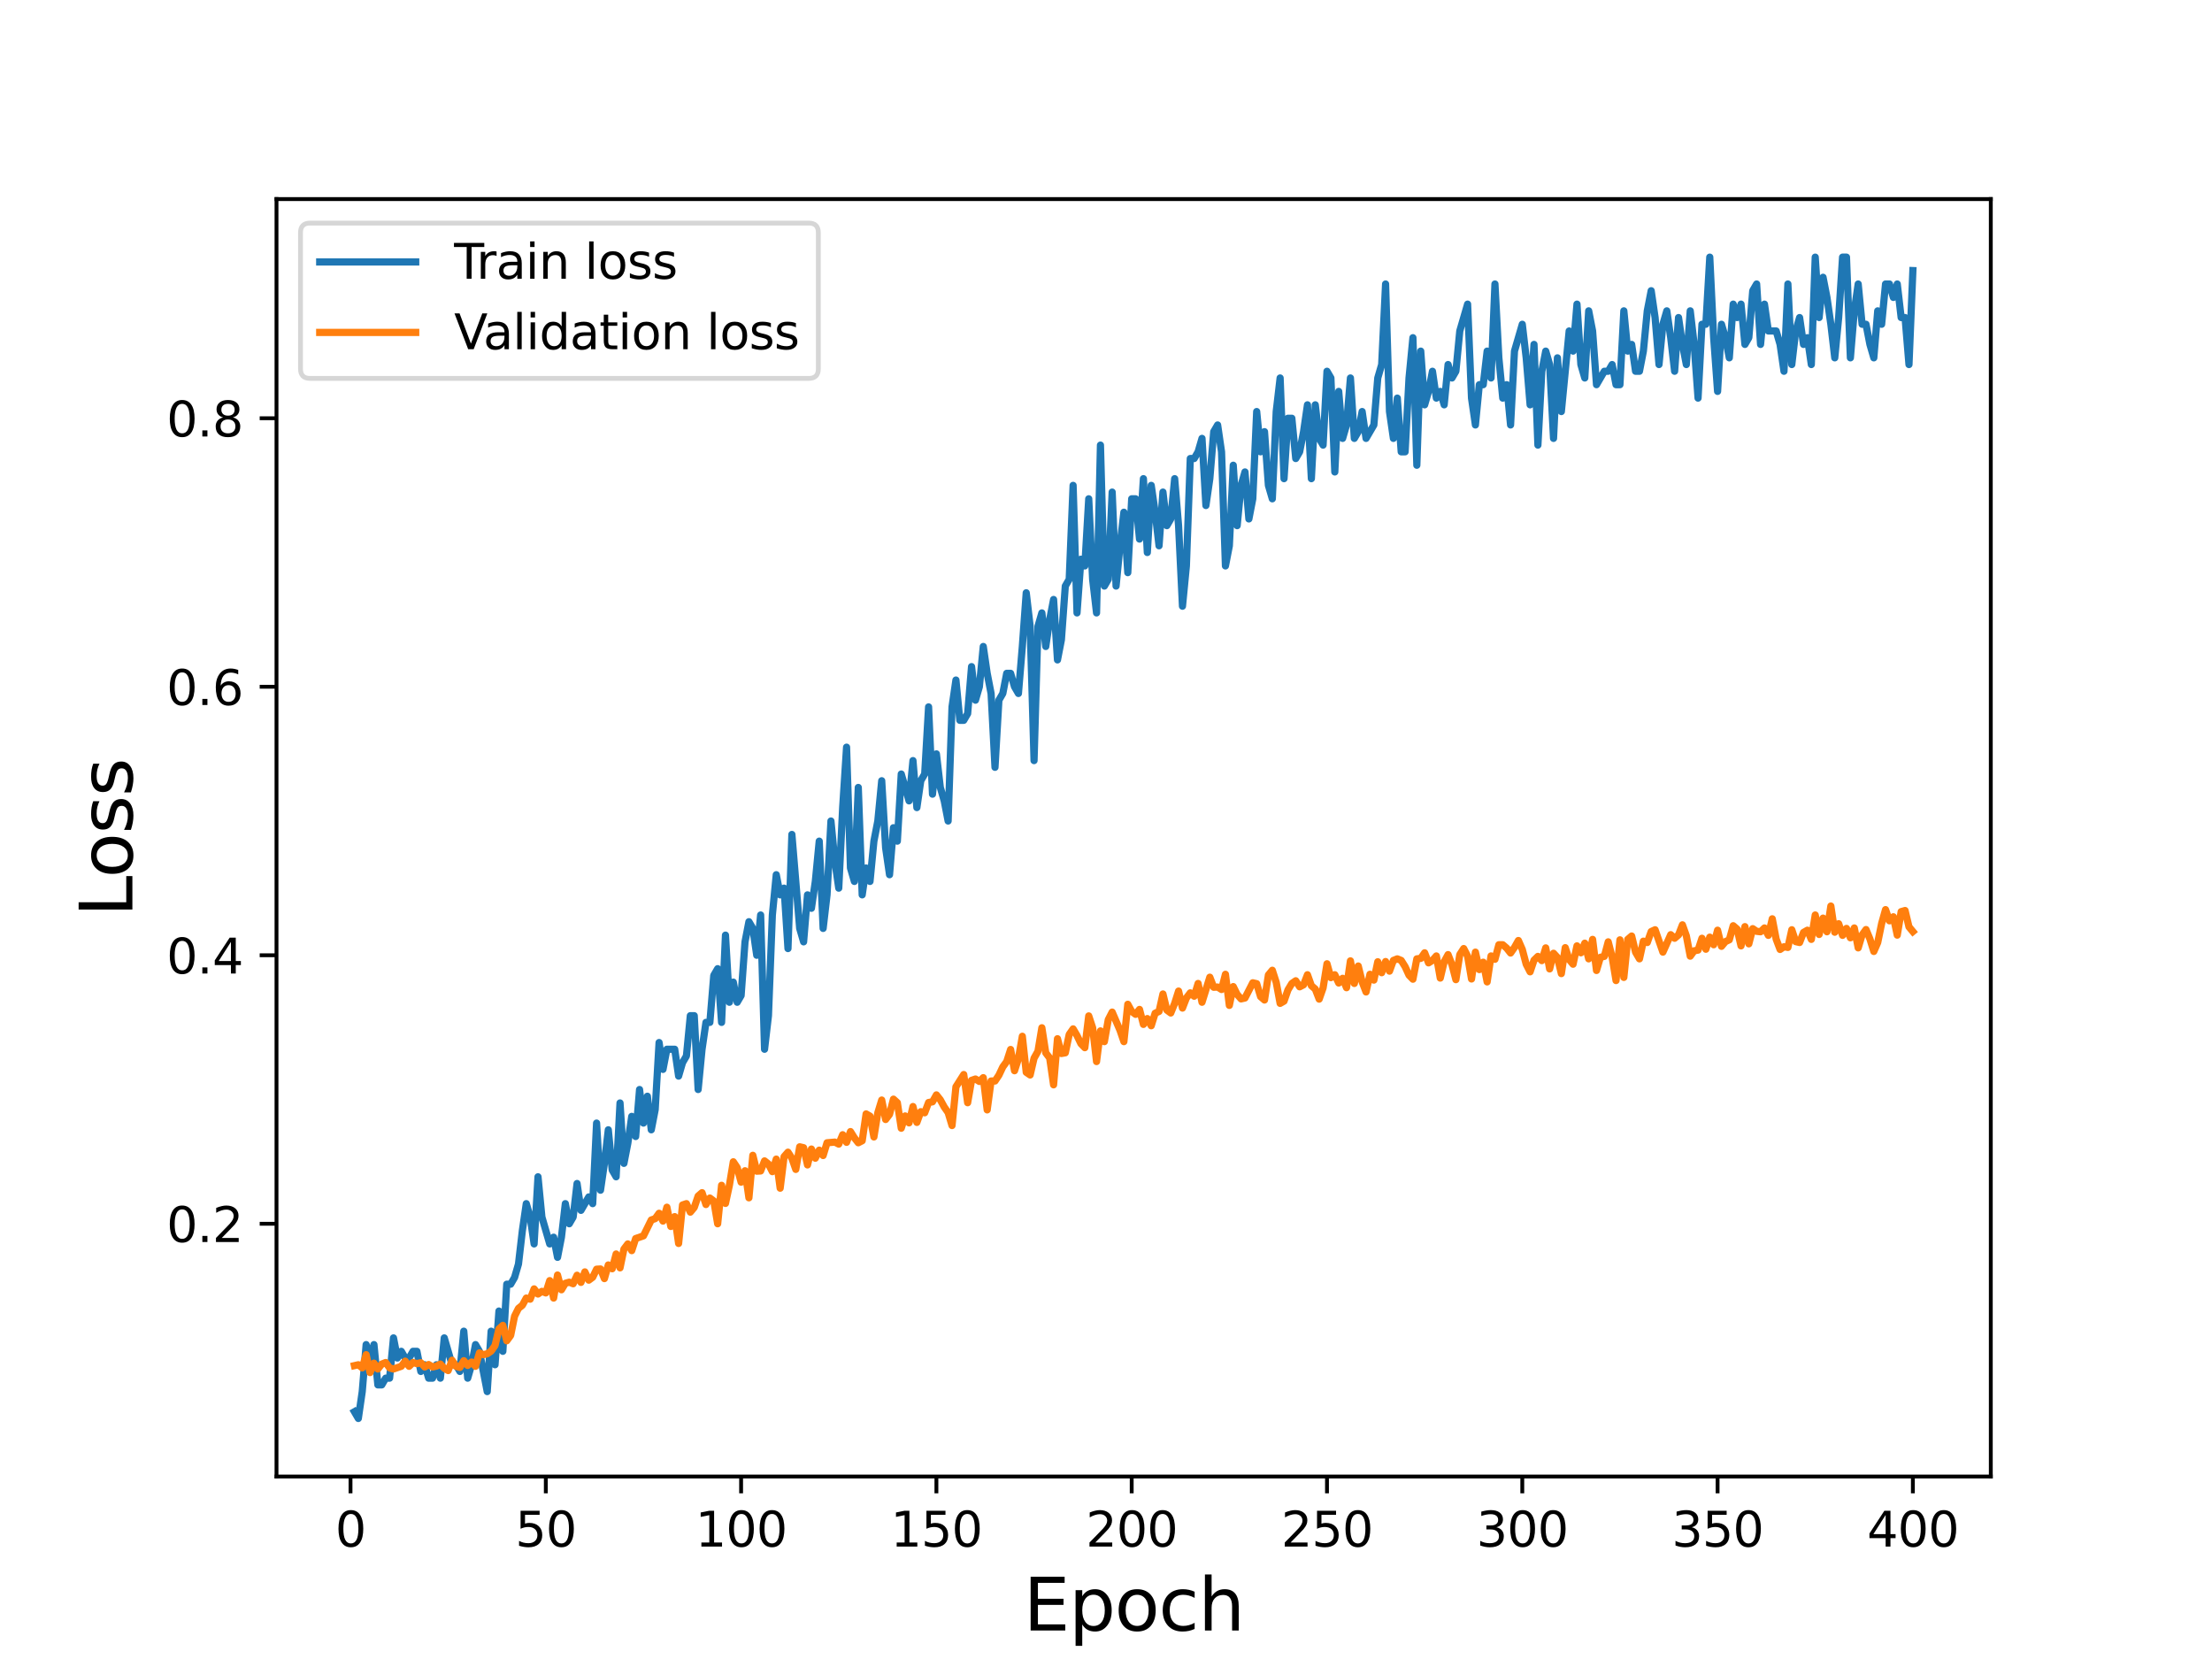 <?xml version="1.0" encoding="utf-8" standalone="no"?>
<!DOCTYPE svg PUBLIC "-//W3C//DTD SVG 1.1//EN"
  "http://www.w3.org/Graphics/SVG/1.1/DTD/svg11.dtd">
<svg height="345.6pt" version="1.1" viewBox="0 0 460.8 345.6" width="460.8pt" xmlns="http://www.w3.org/2000/svg" xmlns:xlink="http://www.w3.org/1999/xlink">
 <defs>
  <style type="text/css">*{stroke-linecap:butt;stroke-linejoin:round;}</style>
 </defs>
 <g id="figure_1">
  <g id="patch_1">
   <path d="M 0 345.6 
L 460.8 345.6 
L 460.8 0 
L 0 0 
z
" style="fill:#ffffff;"/>
  </g>
  <g id="axes_1">
   <g id="patch_2">
    <path d="M 57.6 307.584 
L 414.72 307.584 
L 414.72 41.472 
L 57.6 41.472 
z
" style="fill:#ffffff;"/>
   </g>
   <g id="matplotlib.axis_1">
    <g id="xtick_1">
     <g id="line2d_1">
      <defs>
       <path d="M 0 0 
L 0 3.5 
" id="md32e6b784d" style="stroke:#000000;stroke-width:0.8;"/>
      </defs>
      <g>
       <use style="stroke:#000000;stroke-width:0.8;" x="73.019" xlink:href="#md32e6b784d" y="307.584"/>
      </g>
     </g>
     <g id="text_1">
      <!-- 0 -->
      <g transform="translate(69.838 322.182)scale(0.1 -0.1)">
       <defs>
        <path d="M 2034 4250 
Q 1547 4250 1301 3770 
Q 1056 3291 1056 2328 
Q 1056 1369 1301 889 
Q 1547 409 2034 409 
Q 2525 409 2770 889 
Q 3016 1369 3016 2328 
Q 3016 3291 2770 3770 
Q 2525 4250 2034 4250 
z
M 2034 4750 
Q 2819 4750 3233 4129 
Q 3647 3509 3647 2328 
Q 3647 1150 3233 529 
Q 2819 -91 2034 -91 
Q 1250 -91 836 529 
Q 422 1150 422 2328 
Q 422 3509 836 4129 
Q 1250 4750 2034 4750 
z
" id="DejaVuSans-30" transform="scale(0.016)"/>
       </defs>
       <use xlink:href="#DejaVuSans-30"/>
      </g>
     </g>
    </g>
    <g id="xtick_2">
     <g id="line2d_2">
      <g>
       <use style="stroke:#000000;stroke-width:0.8;" x="113.703" xlink:href="#md32e6b784d" y="307.584"/>
      </g>
     </g>
     <g id="text_2">
      <!-- 50 -->
      <g transform="translate(107.34 322.182)scale(0.1 -0.1)">
       <defs>
        <path d="M 691 4666 
L 3169 4666 
L 3169 4134 
L 1269 4134 
L 1269 2991 
Q 1406 3038 1543 3061 
Q 1681 3084 1819 3084 
Q 2600 3084 3056 2656 
Q 3513 2228 3513 1497 
Q 3513 744 3044 326 
Q 2575 -91 1722 -91 
Q 1428 -91 1123 -41 
Q 819 9 494 109 
L 494 744 
Q 775 591 1075 516 
Q 1375 441 1709 441 
Q 2250 441 2565 725 
Q 2881 1009 2881 1497 
Q 2881 1984 2565 2268 
Q 2250 2553 1709 2553 
Q 1456 2553 1204 2497 
Q 953 2441 691 2322 
L 691 4666 
z
" id="DejaVuSans-35" transform="scale(0.016)"/>
       </defs>
       <use xlink:href="#DejaVuSans-35"/>
       <use x="63.623" xlink:href="#DejaVuSans-30"/>
      </g>
     </g>
    </g>
    <g id="xtick_3">
     <g id="line2d_3">
      <g>
       <use style="stroke:#000000;stroke-width:0.8;" x="154.386" xlink:href="#md32e6b784d" y="307.584"/>
      </g>
     </g>
     <g id="text_3">
      <!-- 100 -->
      <g transform="translate(144.842 322.182)scale(0.1 -0.1)">
       <defs>
        <path d="M 794 531 
L 1825 531 
L 1825 4091 
L 703 3866 
L 703 4441 
L 1819 4666 
L 2450 4666 
L 2450 531 
L 3481 531 
L 3481 0 
L 794 0 
L 794 531 
z
" id="DejaVuSans-31" transform="scale(0.016)"/>
       </defs>
       <use xlink:href="#DejaVuSans-31"/>
       <use x="63.623" xlink:href="#DejaVuSans-30"/>
       <use x="127.246" xlink:href="#DejaVuSans-30"/>
      </g>
     </g>
    </g>
    <g id="xtick_4">
     <g id="line2d_4">
      <g>
       <use style="stroke:#000000;stroke-width:0.8;" x="195.07" xlink:href="#md32e6b784d" y="307.584"/>
      </g>
     </g>
     <g id="text_4">
      <!-- 150 -->
      <g transform="translate(185.526 322.182)scale(0.1 -0.1)">
       <use xlink:href="#DejaVuSans-31"/>
       <use x="63.623" xlink:href="#DejaVuSans-35"/>
       <use x="127.246" xlink:href="#DejaVuSans-30"/>
      </g>
     </g>
    </g>
    <g id="xtick_5">
     <g id="line2d_5">
      <g>
       <use style="stroke:#000000;stroke-width:0.8;" x="235.753" xlink:href="#md32e6b784d" y="307.584"/>
      </g>
     </g>
     <g id="text_5">
      <!-- 200 -->
      <g transform="translate(226.209 322.182)scale(0.1 -0.1)">
       <defs>
        <path d="M 1228 531 
L 3431 531 
L 3431 0 
L 469 0 
L 469 531 
Q 828 903 1448 1529 
Q 2069 2156 2228 2338 
Q 2531 2678 2651 2914 
Q 2772 3150 2772 3378 
Q 2772 3750 2511 3984 
Q 2250 4219 1831 4219 
Q 1534 4219 1204 4116 
Q 875 4013 500 3803 
L 500 4441 
Q 881 4594 1212 4672 
Q 1544 4750 1819 4750 
Q 2544 4750 2975 4387 
Q 3406 4025 3406 3419 
Q 3406 3131 3298 2873 
Q 3191 2616 2906 2266 
Q 2828 2175 2409 1742 
Q 1991 1309 1228 531 
z
" id="DejaVuSans-32" transform="scale(0.016)"/>
       </defs>
       <use xlink:href="#DejaVuSans-32"/>
       <use x="63.623" xlink:href="#DejaVuSans-30"/>
       <use x="127.246" xlink:href="#DejaVuSans-30"/>
      </g>
     </g>
    </g>
    <g id="xtick_6">
     <g id="line2d_6">
      <g>
       <use style="stroke:#000000;stroke-width:0.8;" x="276.437" xlink:href="#md32e6b784d" y="307.584"/>
      </g>
     </g>
     <g id="text_6">
      <!-- 250 -->
      <g transform="translate(266.893 322.182)scale(0.1 -0.1)">
       <use xlink:href="#DejaVuSans-32"/>
       <use x="63.623" xlink:href="#DejaVuSans-35"/>
       <use x="127.246" xlink:href="#DejaVuSans-30"/>
      </g>
     </g>
    </g>
    <g id="xtick_7">
     <g id="line2d_7">
      <g>
       <use style="stroke:#000000;stroke-width:0.8;" x="317.12" xlink:href="#md32e6b784d" y="307.584"/>
      </g>
     </g>
     <g id="text_7">
      <!-- 300 -->
      <g transform="translate(307.576 322.182)scale(0.1 -0.1)">
       <defs>
        <path d="M 2597 2516 
Q 3050 2419 3304 2112 
Q 3559 1806 3559 1356 
Q 3559 666 3084 287 
Q 2609 -91 1734 -91 
Q 1441 -91 1130 -33 
Q 819 25 488 141 
L 488 750 
Q 750 597 1062 519 
Q 1375 441 1716 441 
Q 2309 441 2620 675 
Q 2931 909 2931 1356 
Q 2931 1769 2642 2001 
Q 2353 2234 1838 2234 
L 1294 2234 
L 1294 2753 
L 1863 2753 
Q 2328 2753 2575 2939 
Q 2822 3125 2822 3475 
Q 2822 3834 2567 4026 
Q 2313 4219 1838 4219 
Q 1578 4219 1281 4162 
Q 984 4106 628 3988 
L 628 4550 
Q 988 4650 1302 4700 
Q 1616 4750 1894 4750 
Q 2613 4750 3031 4423 
Q 3450 4097 3450 3541 
Q 3450 3153 3228 2886 
Q 3006 2619 2597 2516 
z
" id="DejaVuSans-33" transform="scale(0.016)"/>
       </defs>
       <use xlink:href="#DejaVuSans-33"/>
       <use x="63.623" xlink:href="#DejaVuSans-30"/>
       <use x="127.246" xlink:href="#DejaVuSans-30"/>
      </g>
     </g>
    </g>
    <g id="xtick_8">
     <g id="line2d_8">
      <g>
       <use style="stroke:#000000;stroke-width:0.8;" x="357.804" xlink:href="#md32e6b784d" y="307.584"/>
      </g>
     </g>
     <g id="text_8">
      <!-- 350 -->
      <g transform="translate(348.26 322.182)scale(0.1 -0.1)">
       <use xlink:href="#DejaVuSans-33"/>
       <use x="63.623" xlink:href="#DejaVuSans-35"/>
       <use x="127.246" xlink:href="#DejaVuSans-30"/>
      </g>
     </g>
    </g>
    <g id="xtick_9">
     <g id="line2d_9">
      <g>
       <use style="stroke:#000000;stroke-width:0.8;" x="398.487" xlink:href="#md32e6b784d" y="307.584"/>
      </g>
     </g>
     <g id="text_9">
      <!-- 400 -->
      <g transform="translate(388.944 322.182)scale(0.1 -0.1)">
       <defs>
        <path d="M 2419 4116 
L 825 1625 
L 2419 1625 
L 2419 4116 
z
M 2253 4666 
L 3047 4666 
L 3047 1625 
L 3713 1625 
L 3713 1100 
L 3047 1100 
L 3047 0 
L 2419 0 
L 2419 1100 
L 313 1100 
L 313 1709 
L 2253 4666 
z
" id="DejaVuSans-34" transform="scale(0.016)"/>
       </defs>
       <use xlink:href="#DejaVuSans-34"/>
       <use x="63.623" xlink:href="#DejaVuSans-30"/>
       <use x="127.246" xlink:href="#DejaVuSans-30"/>
      </g>
     </g>
    </g>
    <g id="text_10">
     <!-- Epoch -->
     <g transform="translate(213.194 339.66)scale(0.15 -0.15)">
      <defs>
       <path d="M 628 4666 
L 3578 4666 
L 3578 4134 
L 1259 4134 
L 1259 2753 
L 3481 2753 
L 3481 2222 
L 1259 2222 
L 1259 531 
L 3634 531 
L 3634 0 
L 628 0 
L 628 4666 
z
" id="DejaVuSans-45" transform="scale(0.016)"/>
       <path d="M 1159 525 
L 1159 -1331 
L 581 -1331 
L 581 3500 
L 1159 3500 
L 1159 2969 
Q 1341 3281 1617 3432 
Q 1894 3584 2278 3584 
Q 2916 3584 3314 3078 
Q 3713 2572 3713 1747 
Q 3713 922 3314 415 
Q 2916 -91 2278 -91 
Q 1894 -91 1617 61 
Q 1341 213 1159 525 
z
M 3116 1747 
Q 3116 2381 2855 2742 
Q 2594 3103 2138 3103 
Q 1681 3103 1420 2742 
Q 1159 2381 1159 1747 
Q 1159 1113 1420 752 
Q 1681 391 2138 391 
Q 2594 391 2855 752 
Q 3116 1113 3116 1747 
z
" id="DejaVuSans-70" transform="scale(0.016)"/>
       <path d="M 1959 3097 
Q 1497 3097 1228 2736 
Q 959 2375 959 1747 
Q 959 1119 1226 758 
Q 1494 397 1959 397 
Q 2419 397 2687 759 
Q 2956 1122 2956 1747 
Q 2956 2369 2687 2733 
Q 2419 3097 1959 3097 
z
M 1959 3584 
Q 2709 3584 3137 3096 
Q 3566 2609 3566 1747 
Q 3566 888 3137 398 
Q 2709 -91 1959 -91 
Q 1206 -91 779 398 
Q 353 888 353 1747 
Q 353 2609 779 3096 
Q 1206 3584 1959 3584 
z
" id="DejaVuSans-6f" transform="scale(0.016)"/>
       <path d="M 3122 3366 
L 3122 2828 
Q 2878 2963 2633 3030 
Q 2388 3097 2138 3097 
Q 1578 3097 1268 2742 
Q 959 2388 959 1747 
Q 959 1106 1268 751 
Q 1578 397 2138 397 
Q 2388 397 2633 464 
Q 2878 531 3122 666 
L 3122 134 
Q 2881 22 2623 -34 
Q 2366 -91 2075 -91 
Q 1284 -91 818 406 
Q 353 903 353 1747 
Q 353 2603 823 3093 
Q 1294 3584 2113 3584 
Q 2378 3584 2631 3529 
Q 2884 3475 3122 3366 
z
" id="DejaVuSans-63" transform="scale(0.016)"/>
       <path d="M 3513 2113 
L 3513 0 
L 2938 0 
L 2938 2094 
Q 2938 2591 2744 2837 
Q 2550 3084 2163 3084 
Q 1697 3084 1428 2787 
Q 1159 2491 1159 1978 
L 1159 0 
L 581 0 
L 581 4863 
L 1159 4863 
L 1159 2956 
Q 1366 3272 1645 3428 
Q 1925 3584 2291 3584 
Q 2894 3584 3203 3211 
Q 3513 2838 3513 2113 
z
" id="DejaVuSans-68" transform="scale(0.016)"/>
      </defs>
      <use xlink:href="#DejaVuSans-45"/>
      <use x="63.184" xlink:href="#DejaVuSans-70"/>
      <use x="126.66" xlink:href="#DejaVuSans-6f"/>
      <use x="187.842" xlink:href="#DejaVuSans-63"/>
      <use x="242.822" xlink:href="#DejaVuSans-68"/>
     </g>
    </g>
   </g>
   <g id="matplotlib.axis_2">
    <g id="ytick_1">
     <g id="line2d_10">
      <defs>
       <path d="M 0 0 
L -3.5 0 
" id="mfa8919dbb9" style="stroke:#000000;stroke-width:0.8;"/>
      </defs>
      <g>
       <use style="stroke:#000000;stroke-width:0.8;" x="57.6" xlink:href="#mfa8919dbb9" y="254.935"/>
      </g>
     </g>
     <g id="text_11">
      <!-- 0.2 -->
      <g transform="translate(34.697 258.734)scale(0.1 -0.1)">
       <defs>
        <path d="M 684 794 
L 1344 794 
L 1344 0 
L 684 0 
L 684 794 
z
" id="DejaVuSans-2e" transform="scale(0.016)"/>
       </defs>
       <use xlink:href="#DejaVuSans-30"/>
       <use x="63.623" xlink:href="#DejaVuSans-2e"/>
       <use x="95.41" xlink:href="#DejaVuSans-32"/>
      </g>
     </g>
    </g>
    <g id="ytick_2">
     <g id="line2d_11">
      <g>
       <use style="stroke:#000000;stroke-width:0.8;" x="57.6" xlink:href="#mfa8919dbb9" y="199"/>
      </g>
     </g>
     <g id="text_12">
      <!-- 0.4 -->
      <g transform="translate(34.697 202.799)scale(0.1 -0.1)">
       <use xlink:href="#DejaVuSans-30"/>
       <use x="63.623" xlink:href="#DejaVuSans-2e"/>
       <use x="95.41" xlink:href="#DejaVuSans-34"/>
      </g>
     </g>
    </g>
    <g id="ytick_3">
     <g id="line2d_12">
      <g>
       <use style="stroke:#000000;stroke-width:0.8;" x="57.6" xlink:href="#mfa8919dbb9" y="143.064"/>
      </g>
     </g>
     <g id="text_13">
      <!-- 0.6 -->
      <g transform="translate(34.697 146.864)scale(0.1 -0.1)">
       <defs>
        <path d="M 2113 2584 
Q 1688 2584 1439 2293 
Q 1191 2003 1191 1497 
Q 1191 994 1439 701 
Q 1688 409 2113 409 
Q 2538 409 2786 701 
Q 3034 994 3034 1497 
Q 3034 2003 2786 2293 
Q 2538 2584 2113 2584 
z
M 3366 4563 
L 3366 3988 
Q 3128 4100 2886 4159 
Q 2644 4219 2406 4219 
Q 1781 4219 1451 3797 
Q 1122 3375 1075 2522 
Q 1259 2794 1537 2939 
Q 1816 3084 2150 3084 
Q 2853 3084 3261 2657 
Q 3669 2231 3669 1497 
Q 3669 778 3244 343 
Q 2819 -91 2113 -91 
Q 1303 -91 875 529 
Q 447 1150 447 2328 
Q 447 3434 972 4092 
Q 1497 4750 2381 4750 
Q 2619 4750 2861 4703 
Q 3103 4656 3366 4563 
z
" id="DejaVuSans-36" transform="scale(0.016)"/>
       </defs>
       <use xlink:href="#DejaVuSans-30"/>
       <use x="63.623" xlink:href="#DejaVuSans-2e"/>
       <use x="95.41" xlink:href="#DejaVuSans-36"/>
      </g>
     </g>
    </g>
    <g id="ytick_4">
     <g id="line2d_13">
      <g>
       <use style="stroke:#000000;stroke-width:0.8;" x="57.6" xlink:href="#mfa8919dbb9" y="87.129"/>
      </g>
     </g>
     <g id="text_14">
      <!-- 0.8 -->
      <g transform="translate(34.697 90.928)scale(0.1 -0.1)">
       <defs>
        <path d="M 2034 2216 
Q 1584 2216 1326 1975 
Q 1069 1734 1069 1313 
Q 1069 891 1326 650 
Q 1584 409 2034 409 
Q 2484 409 2743 651 
Q 3003 894 3003 1313 
Q 3003 1734 2745 1975 
Q 2488 2216 2034 2216 
z
M 1403 2484 
Q 997 2584 770 2862 
Q 544 3141 544 3541 
Q 544 4100 942 4425 
Q 1341 4750 2034 4750 
Q 2731 4750 3128 4425 
Q 3525 4100 3525 3541 
Q 3525 3141 3298 2862 
Q 3072 2584 2669 2484 
Q 3125 2378 3379 2068 
Q 3634 1759 3634 1313 
Q 3634 634 3220 271 
Q 2806 -91 2034 -91 
Q 1263 -91 848 271 
Q 434 634 434 1313 
Q 434 1759 690 2068 
Q 947 2378 1403 2484 
z
M 1172 3481 
Q 1172 3119 1398 2916 
Q 1625 2713 2034 2713 
Q 2441 2713 2670 2916 
Q 2900 3119 2900 3481 
Q 2900 3844 2670 4047 
Q 2441 4250 2034 4250 
Q 1625 4250 1398 4047 
Q 1172 3844 1172 3481 
z
" id="DejaVuSans-38" transform="scale(0.016)"/>
       </defs>
       <use xlink:href="#DejaVuSans-30"/>
       <use x="63.623" xlink:href="#DejaVuSans-2e"/>
       <use x="95.41" xlink:href="#DejaVuSans-38"/>
      </g>
     </g>
    </g>
    <g id="text_15">
     <!-- Loss -->
     <g transform="translate(27.577 190.979)rotate(-90)scale(0.15 -0.15)">
      <defs>
       <path d="M 628 4666 
L 1259 4666 
L 1259 531 
L 3531 531 
L 3531 0 
L 628 0 
L 628 4666 
z
" id="DejaVuSans-4c" transform="scale(0.016)"/>
       <path d="M 2834 3397 
L 2834 2853 
Q 2591 2978 2328 3040 
Q 2066 3103 1784 3103 
Q 1356 3103 1142 2972 
Q 928 2841 928 2578 
Q 928 2378 1081 2264 
Q 1234 2150 1697 2047 
L 1894 2003 
Q 2506 1872 2764 1633 
Q 3022 1394 3022 966 
Q 3022 478 2636 193 
Q 2250 -91 1575 -91 
Q 1294 -91 989 -36 
Q 684 19 347 128 
L 347 722 
Q 666 556 975 473 
Q 1284 391 1588 391 
Q 1994 391 2212 530 
Q 2431 669 2431 922 
Q 2431 1156 2273 1281 
Q 2116 1406 1581 1522 
L 1381 1569 
Q 847 1681 609 1914 
Q 372 2147 372 2553 
Q 372 3047 722 3315 
Q 1072 3584 1716 3584 
Q 2034 3584 2315 3537 
Q 2597 3491 2834 3397 
z
" id="DejaVuSans-73" transform="scale(0.016)"/>
      </defs>
      <use xlink:href="#DejaVuSans-4c"/>
      <use x="53.963" xlink:href="#DejaVuSans-6f"/>
      <use x="115.145" xlink:href="#DejaVuSans-73"/>
      <use x="167.244" xlink:href="#DejaVuSans-73"/>
     </g>
    </g>
   </g>
   <g id="line2d_14">
    <path clip-path="url(#p0931e3de8e)" d="M 73.833 294.09 
L 74.646 295.488 
L 75.46 289.894 
L 76.274 280.106 
L 77.087 282.903 
L 77.901 280.106 
L 78.715 288.496 
L 79.528 288.496 
L 80.342 287.098 
L 81.156 287.098 
L 81.969 278.707 
L 82.783 282.903 
L 83.597 281.504 
L 84.41 282.903 
L 85.224 282.903 
L 86.038 281.504 
L 86.851 281.504 
L 87.665 285.699 
L 88.479 284.301 
L 89.292 287.098 
L 90.106 287.098 
L 90.92 284.301 
L 91.733 287.098 
L 92.547 278.707 
L 94.174 284.301 
L 94.988 284.301 
L 95.802 285.699 
L 96.616 277.309 
L 97.429 287.098 
L 98.243 284.301 
L 99.057 280.106 
L 99.87 281.504 
L 101.498 289.894 
L 102.311 277.309 
L 103.125 284.301 
L 103.939 273.114 
L 104.752 281.504 
L 105.566 267.52 
L 106.38 267.52 
L 107.193 266.122 
L 108.007 263.325 
L 108.821 256.333 
L 109.634 250.74 
L 110.448 253.537 
L 111.262 259.13 
L 112.075 245.146 
L 112.889 253.537 
L 114.516 259.13 
L 115.33 257.732 
L 116.144 261.927 
L 116.957 257.732 
L 117.771 250.74 
L 118.585 254.935 
L 119.398 253.537 
L 120.212 246.545 
L 121.026 252.138 
L 122.653 249.341 
L 123.467 250.74 
L 124.28 233.959 
L 125.094 247.943 
L 125.908 242.35 
L 126.721 235.358 
L 127.535 243.748 
L 128.349 245.146 
L 129.162 229.764 
L 129.976 242.35 
L 130.79 238.154 
L 131.603 232.561 
L 132.417 236.756 
L 133.231 226.967 
L 134.044 233.959 
L 134.858 228.366 
L 135.672 235.358 
L 136.485 231.162 
L 137.299 217.179 
L 138.113 222.772 
L 138.926 218.577 
L 140.554 218.577 
L 141.367 224.171 
L 142.181 221.374 
L 142.995 219.975 
L 143.808 211.585 
L 144.622 211.585 
L 145.436 226.967 
L 146.249 218.577 
L 147.063 212.983 
L 147.877 212.983 
L 148.69 203.195 
L 149.504 201.796 
L 150.318 212.983 
L 151.131 194.805 
L 151.945 208.788 
L 152.759 204.593 
L 153.572 208.788 
L 154.386 207.39 
L 155.2 196.203 
L 156.013 192.008 
L 156.827 193.406 
L 157.641 199 
L 158.454 190.609 
L 159.268 218.577 
L 160.082 211.585 
L 160.895 190.609 
L 161.709 182.219 
L 162.523 186.414 
L 163.336 185.016 
L 164.15 197.601 
L 164.964 173.829 
L 166.591 193.406 
L 167.405 196.203 
L 168.219 186.414 
L 169.032 189.211 
L 169.846 183.617 
L 170.66 175.227 
L 171.473 193.406 
L 172.287 186.414 
L 173.101 171.032 
L 173.914 179.422 
L 174.728 185.016 
L 175.542 168.235 
L 176.355 155.65 
L 177.169 180.821 
L 177.983 183.617 
L 178.796 164.04 
L 179.61 186.414 
L 180.424 180.821 
L 181.237 183.617 
L 182.051 175.227 
L 182.865 171.032 
L 183.678 162.642 
L 184.492 176.626 
L 185.306 182.219 
L 186.119 172.43 
L 186.933 175.227 
L 187.747 161.243 
L 189.374 166.837 
L 190.188 158.447 
L 191.001 168.235 
L 191.815 162.642 
L 192.629 161.243 
L 193.442 147.26 
L 194.256 165.439 
L 195.07 157.048 
L 195.883 164.04 
L 196.697 166.837 
L 197.511 171.032 
L 198.324 147.26 
L 199.138 141.666 
L 199.952 150.056 
L 200.765 150.056 
L 201.579 148.658 
L 202.393 138.869 
L 203.206 145.861 
L 204.02 143.064 
L 204.834 134.674 
L 205.647 140.268 
L 206.461 144.463 
L 207.275 159.845 
L 208.088 145.861 
L 208.902 144.463 
L 209.716 140.268 
L 210.529 140.268 
L 211.343 143.064 
L 212.157 144.463 
L 212.97 134.674 
L 213.784 123.487 
L 214.598 130.479 
L 215.411 158.447 
L 216.225 130.479 
L 217.039 127.682 
L 217.852 134.674 
L 218.666 129.081 
L 219.48 124.885 
L 220.293 137.471 
L 221.107 133.276 
L 221.921 122.089 
L 222.734 120.69 
L 223.548 101.113 
L 224.362 127.682 
L 225.175 116.495 
L 225.989 117.894 
L 226.803 103.91 
L 227.616 120.69 
L 228.43 127.682 
L 229.244 92.723 
L 230.057 122.089 
L 230.871 120.69 
L 231.685 102.511 
L 232.498 122.089 
L 233.312 113.698 
L 234.126 106.706 
L 234.939 119.292 
L 235.753 103.91 
L 236.567 103.91 
L 237.381 112.3 
L 238.194 99.715 
L 239.008 115.097 
L 239.822 101.113 
L 240.635 106.706 
L 241.449 113.698 
L 242.263 102.511 
L 243.076 109.503 
L 243.89 108.105 
L 244.704 99.715 
L 245.517 109.503 
L 246.331 126.284 
L 247.145 117.894 
L 247.958 95.519 
L 248.772 95.519 
L 249.586 94.121 
L 250.399 91.324 
L 251.213 105.308 
L 252.027 99.715 
L 252.84 89.926 
L 253.654 88.528 
L 254.468 94.121 
L 255.281 117.894 
L 256.095 113.698 
L 256.909 96.918 
L 257.722 109.503 
L 258.536 101.113 
L 259.35 98.316 
L 260.163 108.105 
L 260.977 103.91 
L 261.791 85.731 
L 262.604 94.121 
L 263.418 89.926 
L 264.232 101.113 
L 265.045 103.91 
L 265.859 85.731 
L 266.673 78.739 
L 267.486 99.715 
L 268.3 87.129 
L 269.114 87.129 
L 269.927 95.519 
L 270.741 94.121 
L 271.555 89.926 
L 272.368 84.332 
L 273.182 99.715 
L 273.996 84.332 
L 274.809 91.324 
L 275.623 92.723 
L 276.437 77.34 
L 277.25 78.739 
L 278.064 98.316 
L 278.878 81.536 
L 279.691 91.324 
L 280.505 88.528 
L 281.319 78.739 
L 282.132 91.324 
L 282.946 89.926 
L 283.76 85.731 
L 284.573 91.324 
L 286.201 88.528 
L 287.014 78.739 
L 287.828 75.942 
L 288.642 59.162 
L 289.455 85.731 
L 290.269 91.324 
L 291.083 82.934 
L 291.896 94.121 
L 292.71 94.121 
L 293.524 78.739 
L 294.337 70.349 
L 295.151 96.918 
L 295.965 73.145 
L 296.778 84.332 
L 297.592 81.536 
L 298.406 77.34 
L 299.219 82.934 
L 300.033 81.536 
L 300.847 84.332 
L 301.66 75.942 
L 302.474 78.739 
L 303.288 77.34 
L 304.101 68.95 
L 305.729 63.357 
L 306.543 82.934 
L 307.356 88.528 
L 308.17 80.137 
L 308.984 80.137 
L 309.797 73.145 
L 310.611 78.739 
L 311.425 59.162 
L 312.238 74.544 
L 313.052 82.934 
L 313.866 80.137 
L 314.679 88.528 
L 315.493 73.145 
L 317.12 67.552 
L 317.934 74.544 
L 318.748 84.332 
L 319.561 71.747 
L 320.375 92.723 
L 321.189 77.34 
L 322.002 73.145 
L 322.816 75.942 
L 323.63 91.324 
L 324.443 74.544 
L 325.257 85.731 
L 326.884 68.95 
L 327.698 73.145 
L 328.512 63.357 
L 329.325 75.942 
L 330.139 78.739 
L 330.953 64.755 
L 331.766 68.95 
L 332.58 80.137 
L 334.207 77.34 
L 335.021 77.34 
L 335.835 75.942 
L 336.648 80.137 
L 337.462 80.137 
L 338.276 64.755 
L 339.089 73.145 
L 339.903 71.747 
L 340.717 77.34 
L 341.53 77.34 
L 342.344 73.145 
L 343.158 64.755 
L 343.971 60.56 
L 344.785 66.153 
L 345.599 75.942 
L 346.412 67.552 
L 347.226 64.755 
L 348.04 70.349 
L 348.853 77.34 
L 349.667 66.153 
L 350.481 71.747 
L 351.294 75.942 
L 352.108 64.755 
L 352.922 71.747 
L 353.735 82.934 
L 354.549 67.552 
L 355.363 67.552 
L 356.176 53.568 
L 356.99 70.349 
L 357.804 81.536 
L 358.617 67.552 
L 359.431 70.349 
L 360.245 74.544 
L 361.058 63.357 
L 361.872 66.153 
L 362.686 63.357 
L 363.499 71.747 
L 364.313 70.349 
L 365.127 60.56 
L 365.94 59.162 
L 366.754 71.747 
L 367.568 63.357 
L 368.381 68.95 
L 370.009 68.95 
L 370.822 71.747 
L 371.636 77.34 
L 372.45 59.162 
L 373.263 75.942 
L 374.077 68.95 
L 374.891 66.153 
L 375.704 71.747 
L 376.518 70.349 
L 377.332 75.942 
L 378.146 53.568 
L 378.959 66.153 
L 379.773 57.763 
L 380.587 61.958 
L 381.4 67.552 
L 382.214 74.544 
L 383.028 66.153 
L 383.841 53.568 
L 384.655 53.568 
L 385.469 74.544 
L 386.282 64.755 
L 387.096 59.162 
L 387.91 67.552 
L 388.723 67.552 
L 389.537 71.747 
L 390.351 74.544 
L 391.164 64.755 
L 391.978 67.552 
L 392.792 59.162 
L 393.605 59.162 
L 394.419 61.958 
L 395.233 59.162 
L 396.046 66.153 
L 396.86 66.153 
L 397.674 75.942 
L 398.487 56.365 
L 398.487 56.365 
" style="fill:none;stroke:#1f77b4;stroke-linecap:square;stroke-width:1.5;"/>
   </g>
   <g id="line2d_15">
    <path clip-path="url(#p0931e3de8e)" d="M 73.833 284.487 
L 74.646 284.301 
L 75.46 284.954 
L 76.274 282.203 
L 77.087 285.932 
L 77.901 283.975 
L 78.715 285.187 
L 79.528 284.161 
L 80.342 283.835 
L 81.156 284.954 
L 81.969 285.187 
L 83.597 284.627 
L 84.41 283.555 
L 85.224 284.627 
L 86.038 283.835 
L 86.851 284.068 
L 87.665 283.881 
L 88.479 284.767 
L 89.292 284.254 
L 90.106 284.767 
L 90.92 284.581 
L 91.733 284.161 
L 92.547 285.047 
L 93.361 285.513 
L 94.174 283.369 
L 94.988 284.627 
L 95.802 284.86 
L 96.616 283.462 
L 97.429 284.441 
L 98.243 283.742 
L 99.057 284.627 
L 99.87 281.83 
L 100.684 282.203 
L 101.498 282.017 
L 102.311 281.458 
L 103.125 280.292 
L 103.939 276.843 
L 104.752 276.097 
L 105.566 279.313 
L 106.38 278.195 
L 107.193 274.186 
L 108.007 272.555 
L 108.821 271.902 
L 109.634 270.41 
L 110.448 270.643 
L 111.262 268.499 
L 112.075 269.571 
L 112.889 269.012 
L 113.703 269.338 
L 114.516 266.775 
L 115.33 270.41 
L 116.144 265.609 
L 116.957 268.686 
L 117.771 267.334 
L 118.585 267.101 
L 119.398 267.427 
L 120.212 265.656 
L 121.026 267.147 
L 121.839 264.957 
L 122.653 266.681 
L 123.467 266.075 
L 124.28 264.397 
L 125.094 264.351 
L 125.908 266.355 
L 126.721 263.512 
L 127.535 264.304 
L 128.349 261.228 
L 129.162 264.118 
L 129.976 260.202 
L 130.79 259.13 
L 131.603 260.528 
L 132.417 258.011 
L 134.044 257.452 
L 135.672 254.143 
L 136.485 253.863 
L 137.299 252.744 
L 138.113 254.376 
L 138.926 251.486 
L 139.74 255.494 
L 140.554 253.443 
L 141.367 259.037 
L 142.181 251.019 
L 142.995 250.74 
L 143.808 252.511 
L 144.622 251.532 
L 145.436 249.155 
L 146.249 248.456 
L 147.063 250.926 
L 147.877 249.574 
L 148.69 250.18 
L 149.504 254.935 
L 150.318 246.918 
L 151.131 250.693 
L 151.945 246.918 
L 152.759 242.023 
L 153.572 243.235 
L 154.386 246.265 
L 155.2 243.888 
L 156.013 249.528 
L 156.827 240.671 
L 157.641 243.981 
L 158.454 243.934 
L 159.268 241.837 
L 160.082 242.489 
L 160.895 244.074 
L 161.709 241.464 
L 162.523 247.524 
L 163.336 240.951 
L 164.15 240.019 
L 164.964 241.277 
L 165.777 243.608 
L 166.591 238.9 
L 167.405 239.087 
L 168.219 242.676 
L 169.032 239.366 
L 169.846 241.277 
L 170.66 239.599 
L 171.473 240.718 
L 172.287 238.061 
L 173.914 237.921 
L 174.728 238.341 
L 175.542 236.383 
L 176.355 237.968 
L 177.169 235.73 
L 177.983 237.036 
L 178.796 238.061 
L 179.61 237.642 
L 180.424 232.048 
L 181.237 232.514 
L 182.051 236.849 
L 182.865 231.815 
L 183.678 229.158 
L 184.492 233.213 
L 185.306 232.141 
L 186.119 228.972 
L 186.933 229.717 
L 187.747 235.031 
L 188.56 232.468 
L 189.374 233.913 
L 190.188 230.51 
L 191.001 233.819 
L 191.815 231.582 
L 192.629 231.815 
L 193.442 229.671 
L 194.256 229.531 
L 195.07 228.086 
L 195.883 229.111 
L 196.697 230.603 
L 197.511 231.768 
L 198.324 234.472 
L 199.138 226.408 
L 200.765 223.844 
L 201.579 229.717 
L 202.393 225.056 
L 203.206 224.777 
L 204.02 225.289 
L 204.834 224.497 
L 205.647 231.209 
L 206.461 225.196 
L 207.275 225.196 
L 208.088 223.984 
L 208.902 222.259 
L 209.716 221.141 
L 210.529 218.624 
L 211.343 223.052 
L 212.157 220.535 
L 212.97 215.873 
L 213.784 223.378 
L 214.598 223.937 
L 215.411 220.442 
L 216.225 218.997 
L 217.039 214.102 
L 217.852 219.323 
L 218.666 220.395 
L 219.48 225.988 
L 220.293 216.386 
L 221.107 219.463 
L 221.921 219.323 
L 222.734 215.501 
L 223.548 214.335 
L 224.362 215.734 
L 225.175 217.412 
L 225.989 218.251 
L 226.803 211.632 
L 227.616 214.102 
L 228.43 221.141 
L 229.244 214.755 
L 230.057 216.992 
L 230.871 212.424 
L 231.685 210.839 
L 233.312 214.615 
L 234.126 216.992 
L 234.939 209.208 
L 235.753 210.699 
L 236.567 211.305 
L 237.381 210.28 
L 238.194 213.403 
L 239.008 212.191 
L 239.822 213.683 
L 240.635 211.072 
L 241.449 210.699 
L 242.263 207.064 
L 243.076 210.42 
L 243.89 211.026 
L 244.704 209.021 
L 245.517 206.458 
L 246.331 210 
L 247.145 207.903 
L 247.958 206.831 
L 248.772 207.53 
L 249.586 204.873 
L 250.399 208.788 
L 252.027 203.568 
L 252.84 205.665 
L 253.654 205.619 
L 254.468 206.131 
L 255.281 202.962 
L 256.095 209.441 
L 256.909 205.525 
L 257.722 207.157 
L 258.536 208.089 
L 259.35 207.903 
L 260.977 204.733 
L 261.791 204.919 
L 262.604 207.623 
L 263.418 208.322 
L 264.232 203.102 
L 265.045 202.123 
L 265.859 204.64 
L 266.673 209.021 
L 267.486 208.555 
L 268.3 206.225 
L 269.114 204.873 
L 269.927 204.314 
L 270.741 205.572 
L 271.555 205.153 
L 272.368 203.055 
L 273.182 205.339 
L 273.996 206.038 
L 274.809 208.136 
L 275.623 205.805 
L 276.437 200.771 
L 277.25 203.661 
L 278.064 203.055 
L 278.878 204.78 
L 279.691 203.801 
L 280.505 205.759 
L 281.319 200.165 
L 282.132 204.873 
L 282.946 201.237 
L 283.76 204.547 
L 284.573 206.644 
L 285.387 202.962 
L 286.201 204.174 
L 287.014 200.351 
L 287.828 202.635 
L 288.642 200.305 
L 289.455 202.309 
L 290.269 200.072 
L 291.083 199.745 
L 291.896 200.072 
L 292.71 201.377 
L 293.524 203.148 
L 294.337 203.987 
L 295.151 199.745 
L 295.965 199.652 
L 296.778 198.487 
L 297.592 200.585 
L 298.406 200.072 
L 299.219 199.14 
L 300.033 203.754 
L 300.847 200.351 
L 301.66 198.86 
L 302.474 200.957 
L 303.288 204.08 
L 304.101 198.86 
L 304.915 197.601 
L 305.729 199.186 
L 306.543 203.941 
L 307.356 198.347 
L 308.17 201.983 
L 308.984 200.445 
L 309.797 204.547 
L 310.611 199.14 
L 311.425 199.839 
L 312.238 196.809 
L 313.052 196.809 
L 313.866 197.508 
L 314.679 198.534 
L 315.493 197.368 
L 316.307 195.923 
L 317.12 197.788 
L 317.934 200.864 
L 318.748 202.449 
L 319.561 200.025 
L 320.375 199.233 
L 321.189 200.118 
L 322.002 197.461 
L 322.816 201.843 
L 323.63 198.58 
L 324.443 199.466 
L 325.257 202.822 
L 326.071 197.415 
L 326.884 199.885 
L 327.698 200.864 
L 328.512 197.042 
L 329.325 198.487 
L 330.139 196.483 
L 330.953 199.745 
L 331.766 195.69 
L 332.58 202.169 
L 333.394 199.419 
L 334.207 199.233 
L 335.021 196.203 
L 335.835 199.373 
L 336.648 204.267 
L 337.462 195.783 
L 338.276 203.614 
L 339.089 195.69 
L 339.903 194.991 
L 340.717 198.347 
L 341.53 199.745 
L 342.344 196.063 
L 343.158 196.343 
L 343.971 194.059 
L 344.785 193.686 
L 346.412 198.347 
L 348.04 194.711 
L 348.853 195.457 
L 349.667 194.758 
L 350.481 192.66 
L 351.294 194.944 
L 352.108 199.186 
L 352.922 198.067 
L 353.735 197.928 
L 354.549 195.457 
L 355.363 197.741 
L 356.176 195.224 
L 356.99 196.809 
L 357.804 193.779 
L 358.617 197.135 
L 359.431 196.156 
L 360.245 195.783 
L 361.058 192.847 
L 361.872 193.546 
L 362.686 197.042 
L 363.499 193.033 
L 364.313 196.622 
L 365.127 193.453 
L 365.94 194.012 
L 366.754 194.105 
L 367.568 193.313 
L 368.381 194.851 
L 369.195 191.402 
L 370.009 195.644 
L 370.822 197.788 
L 371.636 197.228 
L 372.45 197.368 
L 373.263 193.686 
L 374.077 196.156 
L 374.891 196.343 
L 375.704 194.245 
L 376.518 193.779 
L 377.332 195.69 
L 378.146 190.609 
L 378.959 194.665 
L 379.773 191.262 
L 380.587 194.105 
L 381.4 188.745 
L 382.214 194.199 
L 383.028 192.427 
L 383.841 194.851 
L 384.655 193.406 
L 385.469 195.364 
L 386.282 193.313 
L 387.096 197.461 
L 387.91 194.758 
L 388.723 193.639 
L 389.537 195.597 
L 390.351 198.207 
L 391.164 196.343 
L 391.978 192.381 
L 392.792 189.491 
L 393.605 191.821 
L 394.419 190.982 
L 395.233 194.805 
L 396.046 189.91 
L 396.86 189.677 
L 397.674 193.08 
L 398.487 194.059 
L 398.487 194.059 
" style="fill:none;stroke:#ff7f0e;stroke-linecap:square;stroke-width:1.5;"/>
   </g>
   <g id="patch_3">
    <path d="M 57.6 307.584 
L 57.6 41.472 
" style="fill:none;stroke:#000000;stroke-linecap:square;stroke-linejoin:miter;stroke-width:0.8;"/>
   </g>
   <g id="patch_4">
    <path d="M 414.72 307.584 
L 414.72 41.472 
" style="fill:none;stroke:#000000;stroke-linecap:square;stroke-linejoin:miter;stroke-width:0.8;"/>
   </g>
   <g id="patch_5">
    <path d="M 57.6 307.584 
L 414.72 307.584 
" style="fill:none;stroke:#000000;stroke-linecap:square;stroke-linejoin:miter;stroke-width:0.8;"/>
   </g>
   <g id="patch_6">
    <path d="M 57.6 41.472 
L 414.72 41.472 
" style="fill:none;stroke:#000000;stroke-linecap:square;stroke-linejoin:miter;stroke-width:0.8;"/>
   </g>
   <g id="legend_1">
    <g id="patch_7">
     <path d="M 64.6 78.828 
L 168.475 78.828 
Q 170.475 78.828 170.475 76.828 
L 170.475 48.472 
Q 170.475 46.472 168.475 46.472 
L 64.6 46.472 
Q 62.6 46.472 62.6 48.472 
L 62.6 76.828 
Q 62.6 78.828 64.6 78.828 
z
" style="fill:#ffffff;opacity:0.8;stroke:#cccccc;stroke-linejoin:miter;"/>
    </g>
    <g id="line2d_16">
     <path d="M 66.6 54.57 
L 86.6 54.57 
" style="fill:none;stroke:#1f77b4;stroke-linecap:square;stroke-width:1.5;"/>
    </g>
    <g id="line2d_17"/>
    <g id="text_16">
     <!-- Train loss -->
     <g transform="translate(94.6 58.07)scale(0.1 -0.1)">
      <defs>
       <path d="M -19 4666 
L 3928 4666 
L 3928 4134 
L 2272 4134 
L 2272 0 
L 1638 0 
L 1638 4134 
L -19 4134 
L -19 4666 
z
" id="DejaVuSans-54" transform="scale(0.016)"/>
       <path d="M 2631 2963 
Q 2534 3019 2420 3045 
Q 2306 3072 2169 3072 
Q 1681 3072 1420 2755 
Q 1159 2438 1159 1844 
L 1159 0 
L 581 0 
L 581 3500 
L 1159 3500 
L 1159 2956 
Q 1341 3275 1631 3429 
Q 1922 3584 2338 3584 
Q 2397 3584 2469 3576 
Q 2541 3569 2628 3553 
L 2631 2963 
z
" id="DejaVuSans-72" transform="scale(0.016)"/>
       <path d="M 2194 1759 
Q 1497 1759 1228 1600 
Q 959 1441 959 1056 
Q 959 750 1161 570 
Q 1363 391 1709 391 
Q 2188 391 2477 730 
Q 2766 1069 2766 1631 
L 2766 1759 
L 2194 1759 
z
M 3341 1997 
L 3341 0 
L 2766 0 
L 2766 531 
Q 2569 213 2275 61 
Q 1981 -91 1556 -91 
Q 1019 -91 701 211 
Q 384 513 384 1019 
Q 384 1609 779 1909 
Q 1175 2209 1959 2209 
L 2766 2209 
L 2766 2266 
Q 2766 2663 2505 2880 
Q 2244 3097 1772 3097 
Q 1472 3097 1187 3025 
Q 903 2953 641 2809 
L 641 3341 
Q 956 3463 1253 3523 
Q 1550 3584 1831 3584 
Q 2591 3584 2966 3190 
Q 3341 2797 3341 1997 
z
" id="DejaVuSans-61" transform="scale(0.016)"/>
       <path d="M 603 3500 
L 1178 3500 
L 1178 0 
L 603 0 
L 603 3500 
z
M 603 4863 
L 1178 4863 
L 1178 4134 
L 603 4134 
L 603 4863 
z
" id="DejaVuSans-69" transform="scale(0.016)"/>
       <path d="M 3513 2113 
L 3513 0 
L 2938 0 
L 2938 2094 
Q 2938 2591 2744 2837 
Q 2550 3084 2163 3084 
Q 1697 3084 1428 2787 
Q 1159 2491 1159 1978 
L 1159 0 
L 581 0 
L 581 3500 
L 1159 3500 
L 1159 2956 
Q 1366 3272 1645 3428 
Q 1925 3584 2291 3584 
Q 2894 3584 3203 3211 
Q 3513 2838 3513 2113 
z
" id="DejaVuSans-6e" transform="scale(0.016)"/>
       <path id="DejaVuSans-20" transform="scale(0.016)"/>
       <path d="M 603 4863 
L 1178 4863 
L 1178 0 
L 603 0 
L 603 4863 
z
" id="DejaVuSans-6c" transform="scale(0.016)"/>
      </defs>
      <use xlink:href="#DejaVuSans-54"/>
      <use x="46.334" xlink:href="#DejaVuSans-72"/>
      <use x="87.447" xlink:href="#DejaVuSans-61"/>
      <use x="148.727" xlink:href="#DejaVuSans-69"/>
      <use x="176.51" xlink:href="#DejaVuSans-6e"/>
      <use x="239.889" xlink:href="#DejaVuSans-20"/>
      <use x="271.676" xlink:href="#DejaVuSans-6c"/>
      <use x="299.459" xlink:href="#DejaVuSans-6f"/>
      <use x="360.641" xlink:href="#DejaVuSans-73"/>
      <use x="412.74" xlink:href="#DejaVuSans-73"/>
     </g>
    </g>
    <g id="line2d_18">
     <path d="M 66.6 69.249 
L 86.6 69.249 
" style="fill:none;stroke:#ff7f0e;stroke-linecap:square;stroke-width:1.5;"/>
    </g>
    <g id="line2d_19"/>
    <g id="text_17">
     <!-- Validation loss -->
     <g transform="translate(94.6 72.749)scale(0.1 -0.1)">
      <defs>
       <path d="M 1831 0 
L 50 4666 
L 709 4666 
L 2188 738 
L 3669 4666 
L 4325 4666 
L 2547 0 
L 1831 0 
z
" id="DejaVuSans-56" transform="scale(0.016)"/>
       <path d="M 2906 2969 
L 2906 4863 
L 3481 4863 
L 3481 0 
L 2906 0 
L 2906 525 
Q 2725 213 2448 61 
Q 2172 -91 1784 -91 
Q 1150 -91 751 415 
Q 353 922 353 1747 
Q 353 2572 751 3078 
Q 1150 3584 1784 3584 
Q 2172 3584 2448 3432 
Q 2725 3281 2906 2969 
z
M 947 1747 
Q 947 1113 1208 752 
Q 1469 391 1925 391 
Q 2381 391 2643 752 
Q 2906 1113 2906 1747 
Q 2906 2381 2643 2742 
Q 2381 3103 1925 3103 
Q 1469 3103 1208 2742 
Q 947 2381 947 1747 
z
" id="DejaVuSans-64" transform="scale(0.016)"/>
       <path d="M 1172 4494 
L 1172 3500 
L 2356 3500 
L 2356 3053 
L 1172 3053 
L 1172 1153 
Q 1172 725 1289 603 
Q 1406 481 1766 481 
L 2356 481 
L 2356 0 
L 1766 0 
Q 1100 0 847 248 
Q 594 497 594 1153 
L 594 3053 
L 172 3053 
L 172 3500 
L 594 3500 
L 594 4494 
L 1172 4494 
z
" id="DejaVuSans-74" transform="scale(0.016)"/>
      </defs>
      <use xlink:href="#DejaVuSans-56"/>
      <use x="60.658" xlink:href="#DejaVuSans-61"/>
      <use x="121.938" xlink:href="#DejaVuSans-6c"/>
      <use x="149.721" xlink:href="#DejaVuSans-69"/>
      <use x="177.504" xlink:href="#DejaVuSans-64"/>
      <use x="240.98" xlink:href="#DejaVuSans-61"/>
      <use x="302.26" xlink:href="#DejaVuSans-74"/>
      <use x="341.469" xlink:href="#DejaVuSans-69"/>
      <use x="369.252" xlink:href="#DejaVuSans-6f"/>
      <use x="430.434" xlink:href="#DejaVuSans-6e"/>
      <use x="493.812" xlink:href="#DejaVuSans-20"/>
      <use x="525.6" xlink:href="#DejaVuSans-6c"/>
      <use x="553.383" xlink:href="#DejaVuSans-6f"/>
      <use x="614.564" xlink:href="#DejaVuSans-73"/>
      <use x="666.664" xlink:href="#DejaVuSans-73"/>
     </g>
    </g>
   </g>
  </g>
 </g>
 <defs>
  <clipPath id="p0931e3de8e">
   <rect height="266.112" width="357.12" x="57.6" y="41.472"/>
  </clipPath>
 </defs>
</svg>
